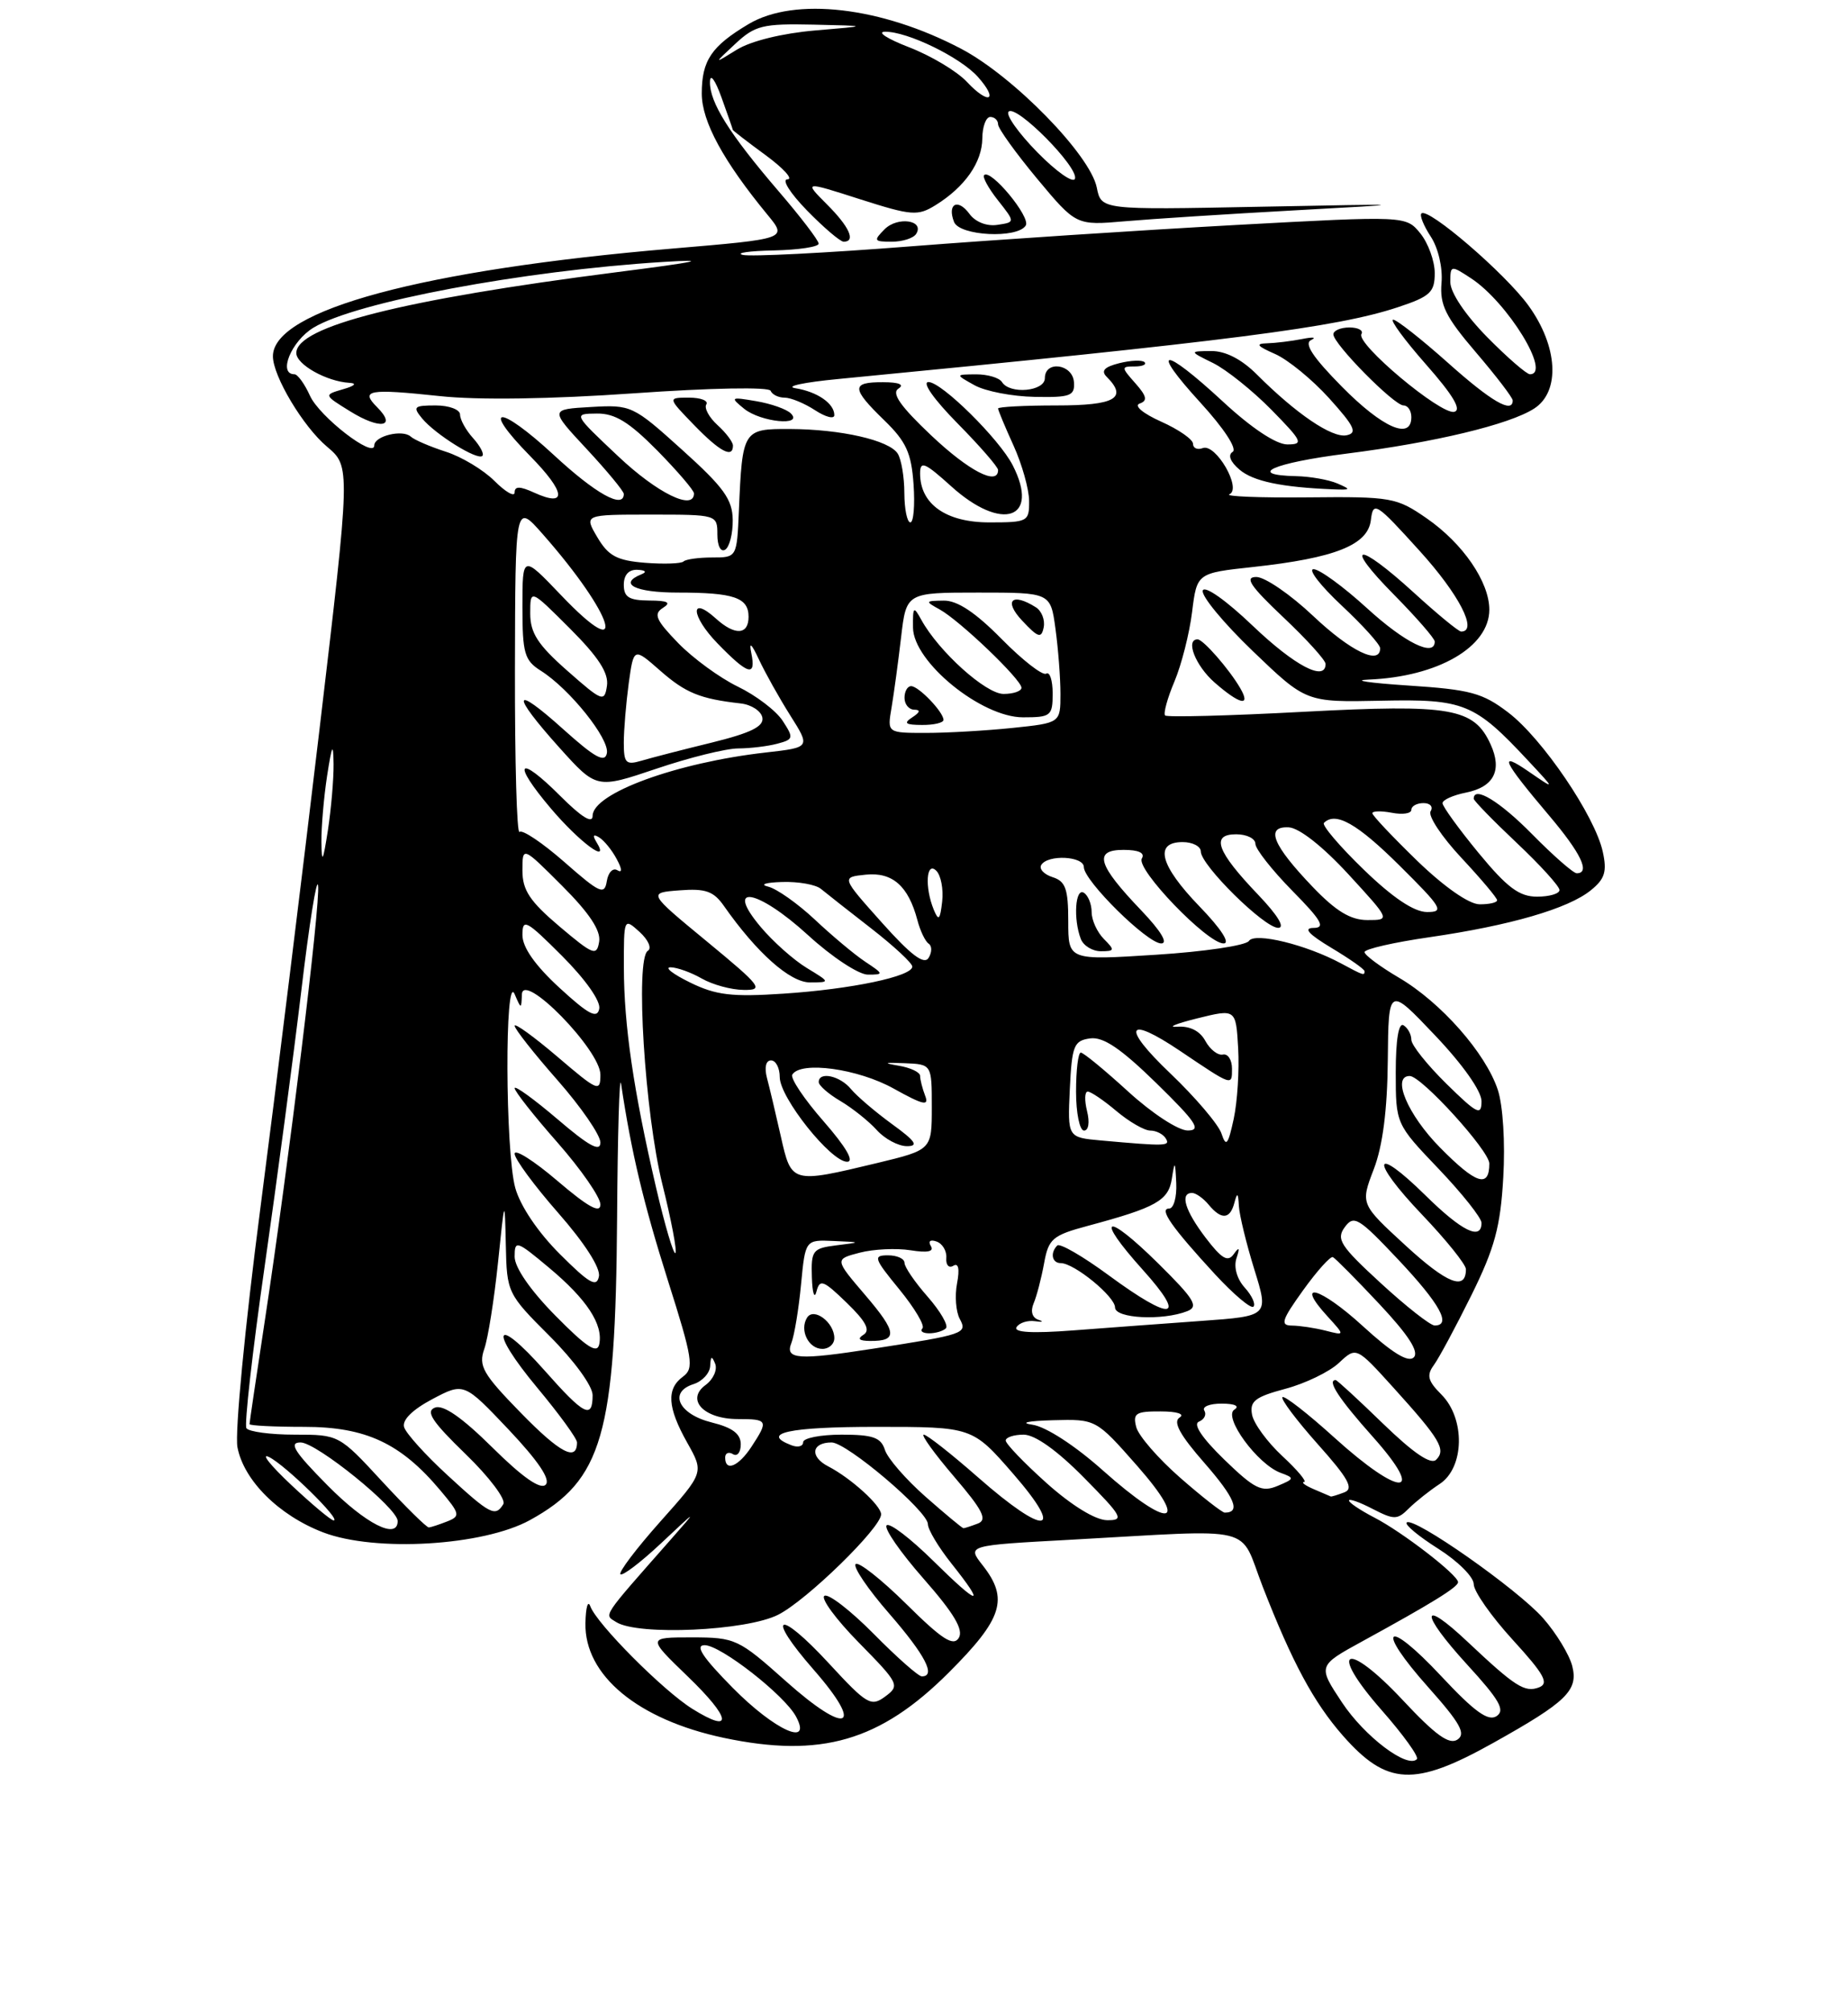<?xml version="1.0" encoding="UTF-8" standalone="no"?>
<!DOCTYPE svg PUBLIC "-//W3C//DTD SVG 1.1//EN" "http://www.w3.org/Graphics/SVG/1.1/DTD/svg11.dtd" >
<svg xmlns="http://www.w3.org/2000/svg" xmlns:xlink="http://www.w3.org/1999/xlink" version="1.1" viewBox="0 0 237 258">
 <g >
 <path fill="currentColor"
d=" M 191.51 223.53 C 200.92 218.27 202.42 216.81 201.64 213.69 C 201.27 212.23 199.59 209.46 197.90 207.54 C 194.65 203.84 181.24 194.43 180.40 195.27 C 180.13 195.54 181.95 197.05 184.45 198.63 C 186.95 200.21 189.00 202.25 189.00 203.17 C 189.00 204.09 191.25 207.30 194.00 210.31 C 198.05 214.74 198.69 215.90 197.38 216.41 C 195.55 217.11 194.33 216.33 188.27 210.62 C 182.13 204.82 182.03 206.78 188.13 213.46 C 192.31 218.02 193.07 219.35 191.93 220.10 C 190.86 220.81 189.09 219.53 184.84 214.98 C 177.72 207.36 176.26 208.65 183.20 216.43 C 187.28 221.01 188.03 222.37 186.91 223.11 C 185.86 223.81 184.08 222.52 179.94 218.09 C 172.63 210.27 170.19 211.35 177.18 219.32 C 179.97 222.49 182.01 225.33 181.71 225.62 C 180.48 226.86 175.00 222.71 172.11 218.35 C 168.99 213.64 168.99 213.64 174.74 210.49 C 183.60 205.64 186.99 203.55 186.99 202.92 C 187.00 202.01 179.86 196.49 176.25 194.63 C 174.46 193.70 173.00 192.72 173.00 192.45 C 173.00 192.17 174.36 192.65 176.03 193.52 C 178.79 194.94 179.20 194.94 180.67 193.47 C 181.56 192.59 183.34 191.17 184.64 190.32 C 187.82 188.23 187.94 181.94 184.85 178.85 C 183.12 177.12 182.93 176.39 183.87 175.10 C 184.52 174.22 186.69 170.18 188.70 166.12 C 191.69 160.07 192.43 157.34 192.79 151.00 C 193.05 146.56 192.75 141.78 192.09 139.78 C 190.54 135.07 184.79 128.55 179.42 125.40 C 176.99 123.97 175.00 122.49 175.00 122.11 C 175.00 121.72 178.75 120.86 183.33 120.20 C 193.66 118.70 201.12 116.54 204.02 114.18 C 205.82 112.73 206.11 111.78 205.55 109.24 C 204.55 104.65 197.80 94.71 193.44 91.39 C 190.13 88.86 188.56 88.44 180.59 87.92 C 175.59 87.59 173.30 87.25 175.51 87.16 C 184.40 86.80 191.00 82.98 191.00 78.19 C 191.00 74.64 187.62 69.70 182.97 66.48 C 179.10 63.80 178.46 63.68 167.71 63.79 C 161.55 63.85 157.03 63.67 157.67 63.39 C 159.30 62.69 155.92 56.84 154.25 57.47 C 153.56 57.73 153.00 57.48 153.00 56.92 C 153.00 56.36 151.16 55.08 148.90 54.07 C 146.58 53.03 145.39 52.03 146.15 51.76 C 147.20 51.40 147.07 50.81 145.60 49.15 C 143.78 47.10 143.78 47.00 145.51 47.00 C 146.51 47.00 147.09 46.75 146.78 46.45 C 146.48 46.15 145.02 46.21 143.54 46.58 C 141.63 47.06 141.16 47.56 141.93 48.33 C 144.66 51.06 143.02 52.00 135.50 52.00 C 131.38 52.00 128.00 52.18 128.00 52.39 C 128.00 52.61 128.89 54.74 129.98 57.14 C 131.07 59.54 131.97 62.74 131.98 64.25 C 132.00 66.90 131.81 67.00 126.87 67.00 C 121.32 67.00 118.00 64.65 118.00 60.73 C 118.00 59.05 118.59 59.30 122.00 62.38 C 128.51 68.26 133.41 66.59 129.88 59.68 C 128.16 56.31 120.76 49.00 119.08 49.00 C 118.20 49.00 119.76 51.21 122.78 54.28 C 125.65 57.19 128.00 59.89 128.00 60.28 C 128.00 62.35 124.26 60.42 119.41 55.83 C 115.47 52.10 114.30 50.43 115.22 49.84 C 116.03 49.33 115.30 49.02 113.25 49.02 C 109.14 49.00 109.17 49.80 113.41 53.91 C 116.21 56.63 116.88 58.09 117.16 62.11 C 117.35 64.80 117.16 67.00 116.75 67.00 C 116.34 67.00 115.99 65.31 115.98 63.25 C 115.98 61.19 115.59 58.90 115.13 58.18 C 114.04 56.46 107.86 55.05 101.27 55.02 C 95.29 55.00 95.20 55.13 94.76 65.50 C 94.50 71.50 94.50 71.50 91.34 71.50 C 89.60 71.50 87.94 71.73 87.66 72.01 C 87.37 72.29 85.16 72.37 82.73 72.18 C 79.11 71.89 78.02 71.30 76.61 68.91 C 74.89 66.00 74.89 66.00 83.44 66.00 C 91.96 66.00 92.00 66.01 92.00 68.56 C 92.00 70.01 92.43 70.85 93.00 70.50 C 93.55 70.16 93.99 68.45 93.97 66.69 C 93.94 64.05 92.82 62.50 87.49 57.70 C 81.18 52.00 80.95 51.90 75.78 52.20 C 70.50 52.50 70.50 52.50 75.25 57.60 C 77.86 60.41 80.00 63.00 80.00 63.35 C 80.00 65.34 76.39 63.33 71.03 58.36 C 63.95 51.81 61.54 51.92 68.00 58.50 C 72.57 63.15 72.78 65.13 68.50 63.18 C 66.68 62.35 66.00 62.34 66.00 63.16 C 66.00 63.77 64.84 63.11 63.41 61.68 C 61.99 60.26 59.18 58.57 57.16 57.93 C 55.15 57.28 53.12 56.41 52.67 55.99 C 51.62 55.04 48.00 55.92 48.00 57.13 C 48.00 58.88 40.96 53.44 39.75 50.75 C 39.07 49.24 38.17 48.00 37.76 48.00 C 35.61 48.00 37.36 43.75 40.21 42.02 C 45.59 38.75 67.04 34.72 85.00 33.60 C 91.20 33.21 89.58 33.57 79.00 34.92 C 51.67 38.42 38.00 41.87 38.00 45.28 C 38.00 46.75 41.89 48.93 44.80 49.10 C 45.83 49.16 45.51 49.49 44.00 49.92 C 41.50 50.65 41.50 50.65 44.93 52.77 C 48.74 55.13 50.93 54.79 48.37 52.23 C 46.16 50.02 47.26 49.83 56.40 50.80 C 61.26 51.33 70.68 51.19 81.35 50.44 C 91.15 49.75 98.64 49.61 98.83 50.12 C 99.02 50.60 99.82 51.00 100.62 51.00 C 101.42 51.00 103.18 51.73 104.54 52.62 C 105.89 53.50 107.00 53.78 107.00 53.24 C 107.00 51.75 104.81 50.24 102.00 49.79 C 100.62 49.56 103.10 49.03 107.50 48.61 C 157.69 43.76 171.47 41.99 179.25 39.41 C 183.42 38.03 184.00 37.49 184.00 35.03 C 184.00 33.49 183.17 31.20 182.16 29.94 C 180.31 27.67 180.31 27.67 158.41 28.86 C 146.36 29.52 127.61 30.75 116.75 31.60 C 105.89 32.45 96.22 32.94 95.25 32.69 C 94.29 32.44 96.09 32.18 99.25 32.12 C 102.41 32.05 105.00 31.66 104.99 31.25 C 104.99 30.84 102.67 27.80 99.83 24.50 C 93.52 17.14 91.00 13.12 91.05 10.50 C 91.07 9.36 91.71 10.22 92.53 12.50 C 93.32 14.70 93.98 16.57 93.98 16.66 C 93.99 16.75 95.89 18.22 98.20 19.91 C 100.51 21.61 101.76 23.00 100.99 23.00 C 100.21 23.00 101.32 24.76 103.50 27.00 C 105.65 29.20 107.76 31.00 108.20 31.00 C 109.79 31.00 108.94 29.09 106.04 26.20 C 103.09 23.24 103.09 23.24 110.29 25.55 C 116.93 27.67 117.70 27.73 120.00 26.30 C 123.75 23.97 125.95 20.82 125.98 17.75 C 125.99 16.24 126.45 15.00 127.00 15.00 C 127.55 15.00 128.00 15.43 128.00 15.95 C 128.00 16.47 130.25 19.60 133.00 22.91 C 138.01 28.92 138.01 28.92 144.25 28.38 C 147.69 28.08 157.47 27.45 166.00 26.98 C 181.50 26.13 181.50 26.13 161.37 26.52 C 141.23 26.92 141.23 26.92 140.66 24.06 C 139.82 19.87 130.00 9.81 123.29 6.27 C 113.05 0.87 101.91 -0.43 96.00 3.09 C 91.23 5.93 90.00 7.76 90.00 12.00 C 90.00 15.57 92.76 20.66 98.45 27.57 C 100.97 30.63 100.97 30.63 86.24 31.88 C 54.28 34.59 35.00 39.78 35.00 45.69 C 35.00 48.24 38.88 54.72 41.94 57.29 C 44.96 59.84 44.96 59.84 40.96 93.67 C 38.76 112.28 35.36 139.83 33.40 154.89 C 31.41 170.14 30.11 183.75 30.45 185.60 C 31.25 189.87 35.78 194.37 41.46 196.54 C 48.14 199.09 61.98 198.26 67.98 194.95 C 77.28 189.82 78.94 184.04 79.14 156.20 C 79.21 145.37 79.44 137.62 79.65 139.00 C 80.97 147.81 82.52 154.30 85.64 164.18 C 88.84 174.26 89.03 175.50 87.60 176.55 C 85.44 178.13 85.59 180.50 88.14 185.04 C 90.29 188.86 90.29 188.86 84.69 195.14 C 81.61 198.60 79.31 201.64 79.57 201.90 C 79.83 202.16 82.17 200.38 84.77 197.94 C 89.50 193.50 89.50 193.50 85.98 197.50 C 77.04 207.65 77.45 207.04 79.03 208.04 C 81.81 209.80 95.75 209.17 99.81 207.09 C 103.48 205.23 113.00 195.93 113.00 194.22 C 113.00 193.09 109.12 189.57 106.22 188.07 C 103.81 186.83 104.07 185.00 106.65 185.00 C 108.60 185.00 119.00 193.83 119.00 195.48 C 119.00 196.17 120.35 198.42 122.00 200.50 C 126.51 206.17 125.63 206.05 119.69 200.19 C 116.77 197.31 114.08 195.25 113.71 195.63 C 113.33 196.00 115.46 199.08 118.44 202.47 C 122.35 206.92 123.60 209.03 122.96 210.07 C 122.26 211.19 120.82 210.27 116.23 205.72 C 113.02 202.55 110.09 200.24 109.73 200.60 C 109.38 200.96 111.31 203.82 114.04 206.95 C 118.66 212.27 120.08 215.00 118.22 215.00 C 117.78 215.00 115.01 212.55 112.05 209.55 C 109.08 206.55 106.24 204.35 105.73 204.67 C 105.22 204.98 107.21 207.69 110.15 210.68 C 115.30 215.92 115.43 216.18 113.53 217.58 C 111.71 218.93 111.19 218.63 106.30 213.33 C 99.76 206.24 98.07 206.97 104.37 214.17 C 110.95 221.70 108.67 222.65 100.81 215.64 C 94.70 210.19 94.32 210.01 88.75 210.00 C 83.01 210.00 83.01 210.00 88.18 214.99 C 93.79 220.39 94.09 222.47 88.80 219.17 C 85.04 216.83 76.51 208.25 75.70 206.00 C 75.40 205.18 75.12 206.15 75.08 208.17 C 74.94 214.86 81.79 220.54 92.80 222.88 C 105.27 225.52 112.87 223.32 121.69 214.50 C 128.60 207.59 129.40 205.05 126.01 200.74 C 124.02 198.20 124.02 198.20 137.26 197.48 C 161.62 196.14 158.81 195.45 161.94 203.50 C 165.72 213.21 168.48 218.33 172.20 222.58 C 177.87 229.03 181.37 229.20 191.51 223.53 Z  M 171.50 62.00 C 170.40 61.53 168.04 61.11 166.25 61.07 C 159.76 60.93 163.22 59.38 172.69 58.18 C 183.99 56.75 193.57 54.45 196.75 52.40 C 200.13 50.23 199.81 44.42 196.02 39.19 C 193.04 35.07 183.12 26.54 182.29 27.38 C 182.04 27.63 182.59 28.97 183.50 30.36 C 184.45 31.81 185.04 34.35 184.87 36.29 C 184.63 39.10 185.38 40.63 189.29 45.20 C 191.88 48.23 194.00 51.00 194.00 51.36 C 194.00 53.09 191.25 51.50 185.66 46.50 C 182.27 43.48 179.13 41.01 178.67 41.00 C 178.21 41.00 180.11 43.59 182.89 46.75 C 186.38 50.71 187.49 52.60 186.49 52.82 C 184.75 53.20 173.85 44.06 174.60 42.84 C 174.88 42.38 174.19 42.00 173.06 42.00 C 171.93 42.00 171.00 42.40 171.00 42.88 C 171.00 44.11 178.78 52.00 180.00 52.00 C 180.55 52.00 181.00 52.67 181.00 53.50 C 181.00 56.49 177.32 54.88 172.12 49.62 C 168.36 45.81 167.20 44.05 168.15 43.61 C 168.89 43.26 168.38 43.20 167.00 43.48 C 165.62 43.75 163.60 44.00 162.50 44.03 C 160.97 44.07 161.20 44.38 163.50 45.39 C 165.15 46.11 168.29 48.67 170.47 51.09 C 173.74 54.72 174.12 55.54 172.67 55.83 C 170.81 56.18 166.24 53.08 161.19 48.03 C 159.22 46.06 157.16 45.01 155.33 45.02 C 152.50 45.05 152.50 45.05 155.59 46.57 C 157.28 47.41 160.64 50.10 163.05 52.55 C 167.04 56.62 167.22 57.00 165.09 57.00 C 163.66 57.00 160.48 54.89 156.83 51.50 C 149.09 44.34 147.36 44.43 153.96 51.65 C 156.96 54.93 158.69 57.57 158.09 57.95 C 157.44 58.35 157.77 59.22 158.96 60.23 C 160.71 61.73 164.38 62.50 171.00 62.76 C 173.26 62.85 173.31 62.78 171.50 62.00 Z  M 60.66 56.18 C 59.75 55.17 59.00 53.82 59.00 53.17 C 59.00 52.53 57.60 52.00 55.88 52.00 C 53.08 52.00 52.90 52.17 54.13 53.66 C 55.83 55.72 61.25 59.09 61.86 58.47 C 62.12 58.22 61.57 57.19 60.66 56.18 Z  M 94.00 57.15 C 94.00 56.69 93.11 55.51 92.02 54.52 C 90.94 53.54 90.29 52.34 90.58 51.87 C 90.88 51.39 89.88 51.00 88.36 51.00 C 85.61 51.00 85.61 51.00 89.00 54.50 C 92.33 57.94 94.00 58.82 94.00 57.15 Z  M 101.42 53.02 C 100.88 52.48 98.88 51.77 96.97 51.45 C 93.69 50.89 93.61 50.94 95.44 52.43 C 97.57 54.15 103.09 54.69 101.42 53.02 Z  M 137.73 49.00 C 137.55 46.67 134.00 46.19 134.00 48.50 C 134.00 50.20 129.49 50.61 128.50 49.00 C 128.16 48.45 126.67 48.01 125.19 48.01 C 122.50 48.03 122.50 48.03 125.00 49.42 C 126.38 50.18 129.83 50.85 132.69 50.90 C 137.29 50.99 137.86 50.77 137.73 49.00 Z  M 117.50 29.99 C 118.59 28.24 115.12 27.73 113.45 29.40 C 111.99 30.87 112.07 31.00 114.37 31.00 C 115.75 31.00 117.16 30.55 117.50 29.99 Z  M 131.55 28.92 C 132.21 27.85 127.05 21.61 126.21 22.46 C 125.97 22.70 126.77 24.16 127.99 25.70 C 130.20 28.50 130.20 28.50 127.91 28.84 C 126.55 29.05 125.08 28.47 124.32 27.42 C 122.84 25.40 121.45 26.13 122.35 28.46 C 123.04 30.26 130.49 30.64 131.55 28.92 Z  M 94.00 216.50 C 90.10 212.55 89.08 211.00 90.37 211.00 C 92.42 211.00 100.61 217.40 102.09 220.16 C 104.21 224.12 99.36 221.92 94.00 216.50 Z  M 42.00 190.50 C 37.73 186.18 36.99 185.00 38.55 185.00 C 40.59 185.00 51.00 193.43 51.00 195.08 C 51.00 197.54 46.89 195.45 42.00 190.50 Z  M 48.99 189.98 C 43.50 184.02 43.46 184.00 37.80 184.00 C 34.67 184.00 31.89 183.62 31.60 183.17 C 31.32 182.71 32.37 173.37 33.94 162.42 C 35.51 151.46 37.63 135.53 38.65 127.00 C 39.66 118.47 40.63 112.43 40.79 113.56 C 41.12 115.83 37.04 149.14 33.96 169.40 C 32.88 176.49 32.00 182.45 32.00 182.65 C 32.00 182.84 35.16 183.00 39.02 183.00 C 46.89 183.00 51.37 185.08 56.44 191.11 C 59.01 194.16 59.07 194.45 57.35 195.13 C 56.33 195.53 55.27 195.88 55.00 195.90 C 54.73 195.93 52.02 193.26 48.99 189.98 Z  M 118.70 191.96 C 116.18 189.74 113.83 187.04 113.49 185.96 C 112.98 184.36 111.96 184.00 107.93 184.00 C 105.22 184.00 103.00 184.44 103.00 184.97 C 103.00 185.50 102.33 185.68 101.50 185.36 C 97.45 183.81 101.15 183.00 112.35 183.00 C 124.70 183.00 124.70 183.00 129.92 189.00 C 136.71 196.81 134.11 197.10 125.46 189.50 C 122.01 186.47 118.87 184.00 118.47 184.00 C 118.08 184.00 119.83 186.43 122.37 189.40 C 126.05 193.70 126.66 194.92 125.41 195.40 C 124.54 195.73 123.71 196.00 123.56 196.00 C 123.41 196.00 121.22 194.18 118.70 191.96 Z  M 37.35 190.45 C 34.68 187.94 33.40 186.33 34.50 186.87 C 36.58 187.88 43.84 195.00 42.79 195.00 C 42.46 195.00 40.01 192.95 37.35 190.45 Z  M 134.23 190.22 C 131.33 187.62 128.97 185.16 128.98 184.75 C 128.99 184.34 130.03 184.00 131.28 184.00 C 132.73 184.00 135.57 186.02 139.00 189.50 C 143.96 194.52 144.22 195.00 141.97 194.97 C 140.47 194.95 137.43 193.08 134.23 190.22 Z  M 57.39 189.20 C 54.58 186.62 52.08 183.85 51.83 183.05 C 51.54 182.14 52.86 180.82 55.43 179.45 C 59.50 177.30 59.50 177.30 65.24 183.36 C 69.04 187.39 70.64 189.76 69.98 190.42 C 69.32 191.08 67.03 189.49 63.17 185.67 C 59.26 181.80 56.85 180.12 55.78 180.53 C 54.54 181.01 55.42 182.33 59.71 186.49 C 62.74 189.42 64.92 192.32 64.55 192.91 C 63.52 194.59 62.87 194.25 57.39 189.20 Z  M 141.43 188.58 C 137.88 185.41 134.15 182.99 132.43 182.73 C 130.71 182.48 131.78 182.24 135.03 182.15 C 140.56 182.00 140.56 182.00 145.84 188.00 C 152.73 195.84 149.98 196.20 141.43 188.58 Z  M 151.36 189.53 C 148.55 187.07 146.01 184.15 145.72 183.03 C 145.26 181.26 145.66 181.00 148.84 181.02 C 150.98 181.02 151.99 181.36 151.27 181.81 C 150.40 182.36 151.34 184.07 154.49 187.66 C 158.38 192.12 159.15 194.00 157.07 194.00 C 156.74 194.00 154.17 191.99 151.36 189.53 Z  M 157.00 187.19 C 154.15 184.42 152.96 182.64 153.76 182.33 C 154.45 182.05 154.76 181.42 154.45 180.91 C 154.14 180.41 155.15 180.01 156.69 180.02 C 158.37 180.02 159.02 180.34 158.30 180.79 C 156.83 181.73 161.26 187.79 164.22 188.89 C 166.06 189.56 166.03 189.66 163.83 190.58 C 161.82 191.42 160.89 190.96 157.00 187.19 Z  M 168.50 191.00 C 167.40 190.53 166.83 190.11 167.24 190.07 C 167.64 190.03 166.39 188.54 164.46 186.75 C 162.53 184.96 160.78 182.57 160.57 181.43 C 160.25 179.71 160.96 179.16 164.84 178.12 C 167.40 177.44 170.50 175.94 171.72 174.79 C 173.94 172.71 173.94 172.71 178.72 177.99 C 184.69 184.59 185.48 185.92 184.19 187.21 C 183.51 187.89 181.30 186.39 177.39 182.61 C 174.21 179.52 171.47 177.00 171.30 177.00 C 170.14 177.00 171.70 179.39 176.08 184.30 C 182.99 192.05 179.66 192.10 171.13 184.38 C 167.71 181.28 164.71 178.95 164.47 179.19 C 164.23 179.44 166.27 182.15 169.00 185.22 C 172.93 189.62 173.65 190.92 172.41 191.40 C 171.54 191.73 170.76 191.97 170.67 191.93 C 170.58 191.89 169.60 191.47 168.50 191.00 Z  M 93.00 186.94 C 93.00 186.36 93.45 186.16 94.00 186.50 C 94.55 186.84 95.00 186.27 95.00 185.24 C 95.00 183.89 93.93 183.09 91.26 182.43 C 87.03 181.38 85.70 178.55 88.94 177.52 C 90.07 177.16 91.04 176.11 91.08 175.18 C 91.14 173.91 91.29 173.84 91.72 174.91 C 92.02 175.69 91.47 176.91 90.49 177.63 C 87.91 179.51 90.27 182.00 94.62 182.00 C 98.49 182.00 98.58 182.18 96.38 185.54 C 94.72 188.08 93.00 188.80 93.00 186.94 Z  M 66.79 181.20 C 61.91 176.20 61.34 175.19 62.11 173.00 C 62.59 171.62 63.37 166.68 63.86 162.00 C 64.73 153.54 64.73 153.53 64.87 159.68 C 65.00 165.79 65.07 165.94 70.50 171.37 C 73.62 174.49 76.00 177.76 76.00 178.93 C 76.00 182.07 74.92 181.52 69.84 175.77 C 63.41 168.51 62.61 170.42 68.90 177.98 C 71.71 181.35 74.00 184.50 74.00 184.99 C 74.00 187.51 71.81 186.35 66.79 181.20 Z  M 174.78 170.08 C 169.29 165.06 165.96 164.14 170.24 168.82 C 172.50 171.30 172.50 171.30 170.00 170.66 C 168.62 170.31 166.68 170.02 165.69 170.01 C 164.15 170.00 164.36 169.32 167.12 165.48 C 168.91 162.99 170.63 161.08 170.94 161.23 C 171.25 161.38 173.95 164.10 176.93 167.28 C 180.64 171.24 182.02 173.38 181.31 174.09 C 180.61 174.79 178.55 173.53 174.78 170.08 Z  M 71.25 168.76 C 68.02 165.49 66.00 162.56 66.00 161.17 C 66.00 159.02 66.24 159.10 70.40 162.58 C 75.26 166.64 77.38 169.87 76.85 172.41 C 76.59 173.68 75.21 172.78 71.25 168.76 Z  M 101.49 172.25 C 101.87 171.29 102.43 167.91 102.73 164.75 C 103.28 159.00 103.28 159.00 106.89 159.16 C 110.50 159.32 110.50 159.32 107.25 159.72 C 104.22 160.10 104.01 160.37 104.12 163.81 C 104.18 165.84 104.45 166.67 104.71 165.64 C 105.13 164.01 105.58 164.17 108.59 167.09 C 111.05 169.47 111.65 170.61 110.75 171.18 C 109.90 171.71 110.17 171.97 111.58 171.98 C 115.17 172.01 115.05 170.88 110.98 166.12 C 107.03 161.50 107.03 161.50 110.26 160.66 C 112.03 160.20 114.96 160.06 116.77 160.35 C 118.95 160.70 119.82 160.53 119.38 159.81 C 119.00 159.19 119.30 158.94 120.11 159.23 C 120.87 159.50 121.44 160.45 121.36 161.35 C 121.29 162.24 121.69 162.69 122.26 162.34 C 122.92 161.93 123.09 162.74 122.74 164.59 C 122.43 166.18 122.59 168.24 123.09 169.16 C 124.08 171.02 123.72 171.15 112.00 172.97 C 102.37 174.47 100.65 174.35 101.49 172.25 Z  M 107.00 171.62 C 107.00 169.60 104.35 167.62 103.50 169.00 C 102.51 170.60 103.69 173.00 105.47 173.00 C 106.31 173.00 107.00 172.38 107.00 171.62 Z  M 121.31 170.36 C 121.66 170.00 120.61 168.19 118.98 166.32 C 117.34 164.46 116.00 162.50 116.00 161.97 C 116.00 161.43 115.05 161.00 113.88 161.00 C 111.94 161.00 112.07 161.38 115.34 165.37 C 117.31 167.78 118.64 170.03 118.30 170.37 C 117.95 170.72 118.34 171.00 119.17 171.00 C 119.99 171.00 120.96 170.71 121.31 170.36 Z  M 130.37 170.21 C 130.72 169.65 131.79 169.31 132.75 169.45 C 133.71 169.59 133.90 169.51 133.18 169.27 C 132.37 169.00 132.13 168.18 132.56 167.16 C 132.95 166.25 133.55 163.94 133.90 162.03 C 134.47 158.87 134.97 158.44 139.51 157.22 C 148.30 154.86 149.86 153.98 150.29 151.15 C 150.65 148.80 150.72 148.87 150.85 151.75 C 150.93 153.54 150.52 155.00 149.94 155.00 C 148.59 155.00 150.26 157.39 155.84 163.45 C 158.23 166.03 160.44 167.90 160.75 167.58 C 161.06 167.27 160.56 166.17 159.64 165.15 C 158.64 164.05 158.20 162.52 158.57 161.39 C 159.03 160.00 158.93 159.86 158.22 160.85 C 157.47 161.91 156.68 161.45 154.63 158.76 C 151.97 155.27 151.28 153.00 152.88 153.00 C 153.36 153.00 154.32 153.68 155.00 154.50 C 156.64 156.48 157.75 156.40 158.31 154.25 C 158.67 152.88 158.79 152.97 158.88 154.66 C 158.95 155.85 159.84 159.51 160.86 162.80 C 162.72 168.79 162.72 168.79 154.11 169.41 C 149.38 169.75 141.95 170.30 137.62 170.63 C 132.36 171.03 129.95 170.89 130.37 170.21 Z  M 152.27 168.16 C 153.76 167.57 153.17 166.62 148.54 162.04 C 141.72 155.31 140.30 155.90 146.56 162.86 C 152.32 169.26 150.37 169.58 142.20 163.57 C 138.90 161.14 135.92 159.41 135.59 159.74 C 134.65 160.69 134.91 162.00 136.04 162.00 C 137.76 162.00 143.00 166.28 143.00 167.69 C 143.00 169.10 149.10 169.41 152.27 168.16 Z  M 177.08 164.57 C 171.89 159.80 171.33 158.93 172.46 157.39 C 173.63 155.79 174.24 156.16 179.34 161.57 C 184.66 167.22 186.20 170.00 183.99 170.00 C 183.44 170.00 180.33 167.56 177.08 164.57 Z  M 71.81 160.85 C 69.00 158.05 66.72 154.67 66.08 152.35 C 64.79 147.71 64.72 124.52 66.00 127.50 C 66.84 129.46 66.86 129.46 66.93 127.54 C 67.04 124.49 77.00 134.67 77.00 137.83 C 77.00 140.10 76.68 139.97 71.50 135.54 C 68.47 132.96 66.00 131.17 66.00 131.56 C 66.00 131.96 68.47 135.10 71.50 138.54 C 74.53 141.99 77.00 145.58 77.00 146.53 C 77.00 147.79 75.54 147.00 71.50 143.54 C 68.47 140.96 66.00 139.17 66.00 139.56 C 66.00 139.96 68.47 143.10 71.50 146.54 C 74.53 149.99 77.00 153.56 77.00 154.48 C 77.00 155.68 75.44 154.82 71.50 151.46 C 68.47 148.87 66.00 147.31 66.00 147.97 C 66.00 148.64 68.51 152.05 71.58 155.55 C 74.96 159.40 77.03 162.62 76.81 163.70 C 76.53 165.16 75.57 164.61 71.81 160.85 Z  M 180.27 159.75 C 174.47 154.42 174.47 154.42 176.18 149.96 C 177.33 146.97 177.92 142.37 177.98 136.00 C 178.07 126.50 178.07 126.50 184.03 132.78 C 187.58 136.51 190.00 139.94 190.00 141.23 C 190.00 143.15 189.44 142.87 185.50 139.00 C 183.03 136.57 181.00 134.03 181.00 133.35 C 181.00 132.67 180.55 131.84 180.00 131.50 C 179.37 131.11 179.00 133.35 179.00 137.52 C 179.00 144.15 179.00 144.15 184.50 149.91 C 187.53 153.09 190.00 156.20 190.00 156.84 C 190.00 159.15 187.48 157.91 182.81 153.31 C 176.01 146.62 175.65 148.74 182.38 155.79 C 185.47 159.03 188.00 162.18 188.00 162.78 C 188.00 165.59 185.60 164.65 180.27 159.75 Z  M 84.14 152.32 C 81.24 139.85 80.02 131.49 80.01 124.10 C 80.00 117.73 80.01 117.70 82.02 119.52 C 83.14 120.54 83.62 121.62 83.08 121.95 C 81.45 122.96 82.69 142.81 84.95 151.90 C 86.10 156.51 86.85 160.48 86.62 160.71 C 86.39 160.95 85.27 157.17 84.14 152.32 Z  M 184.67 147.17 C 180.53 142.97 178.43 138.00 180.79 138.00 C 182.29 138.00 191.00 147.58 191.00 149.23 C 191.00 152.42 189.30 151.87 184.67 147.17 Z  M 100.14 145.75 C 99.49 142.86 98.69 139.49 98.36 138.25 C 98.01 136.90 98.22 136.00 98.88 136.00 C 99.50 136.00 100.00 136.97 100.00 138.15 C 100.00 140.77 106.55 149.00 108.64 149.00 C 109.60 149.00 108.50 147.11 105.63 143.82 C 103.14 140.98 101.33 138.28 101.61 137.82 C 102.70 136.05 110.04 137.06 114.62 139.62 C 118.39 141.72 119.18 141.90 118.65 140.54 C 118.29 139.60 118.00 138.45 118.00 137.98 C 118.00 137.52 116.76 136.93 115.25 136.68 C 113.19 136.33 113.38 136.25 116.00 136.36 C 119.50 136.50 119.50 136.50 119.50 141.99 C 119.50 147.47 119.50 147.47 112.50 149.16 C 101.50 151.80 101.50 151.80 100.14 145.75 Z  M 114.40 144.17 C 112.26 142.61 109.88 140.58 109.13 139.67 C 107.72 137.96 105.00 137.38 105.00 138.78 C 105.00 139.22 106.25 140.31 107.78 141.21 C 109.30 142.11 111.40 143.78 112.43 144.92 C 113.46 146.07 115.21 147.00 116.31 147.00 C 117.85 147.00 117.42 146.36 114.40 144.17 Z  M 141.20 146.27 C 136.91 145.88 136.91 145.88 137.20 139.69 C 137.47 134.10 137.72 133.47 139.79 133.18 C 141.48 132.94 143.72 134.45 148.29 138.91 C 153.40 143.91 154.12 144.98 152.33 144.99 C 151.11 144.99 147.77 142.81 144.69 140.00 C 141.68 137.25 138.95 135.00 138.61 135.00 C 138.27 135.00 138.00 137.25 138.00 140.00 C 138.00 142.75 138.46 145.00 139.02 145.00 C 139.61 145.00 139.77 143.94 139.41 142.50 C 139.07 141.12 139.10 140.00 139.50 140.00 C 139.89 140.00 141.55 141.12 143.18 142.50 C 144.82 143.88 146.77 145.00 147.52 145.00 C 148.27 145.00 149.16 145.45 149.50 146.00 C 150.12 147.00 149.58 147.02 141.20 146.27 Z  M 156.65 145.38 C 156.26 144.21 153.29 140.72 150.05 137.63 C 143.76 131.63 144.45 130.14 151.35 134.79 C 158.09 139.33 158.00 139.30 158.00 137.06 C 158.00 135.93 157.47 135.11 156.83 135.25 C 156.19 135.39 155.18 134.60 154.58 133.50 C 153.89 132.22 152.60 131.57 151.00 131.68 C 149.62 131.78 150.75 131.31 153.50 130.62 C 158.50 129.38 158.50 129.38 158.79 134.44 C 158.95 137.22 158.69 141.30 158.22 143.50 C 157.49 146.86 157.24 147.16 156.65 145.38 Z  M 71.75 126.69 C 68.62 123.81 67.00 121.50 67.00 119.92 C 67.00 117.74 67.47 117.99 72.10 122.62 C 75.09 125.62 77.06 128.41 76.85 129.39 C 76.58 130.70 75.47 130.11 71.75 126.69 Z  M 88.50 126.01 C 86.30 124.93 85.17 124.06 86.00 124.06 C 86.83 124.07 88.62 124.71 90.00 125.50 C 91.38 126.29 93.79 126.95 95.37 126.96 C 98.01 127.00 97.64 126.51 90.66 120.75 C 83.08 114.50 83.08 114.50 87.15 114.19 C 90.48 113.93 91.52 114.30 92.84 116.19 C 97.05 122.20 101.32 126.00 103.87 126.00 C 106.50 125.99 106.50 125.99 103.46 124.14 C 101.78 123.12 99.13 120.76 97.56 118.89 C 92.82 113.26 97.12 113.99 103.61 119.92 C 106.66 122.72 110.12 125.00 111.30 125.00 C 113.36 125.00 113.35 124.93 110.97 123.35 C 109.61 122.45 106.70 120.01 104.50 117.94 C 102.30 115.88 99.60 113.97 98.50 113.71 C 97.39 113.44 98.19 113.18 100.29 113.12 C 102.38 113.05 104.63 113.45 105.29 114.01 C 105.96 114.56 108.86 116.85 111.75 119.09 C 114.64 121.34 117.00 123.53 117.00 123.97 C 117.00 125.22 109.18 126.87 100.47 127.44 C 93.86 127.88 91.82 127.64 88.50 126.01 Z  M 172.00 123.57 C 167.54 121.16 160.91 119.54 160.17 120.68 C 159.80 121.26 154.44 122.06 148.25 122.45 C 137.00 123.17 137.00 123.17 137.00 118.15 C 137.00 114.00 136.65 113.02 134.99 112.50 C 133.88 112.14 133.23 111.44 133.54 110.93 C 134.39 109.56 139.00 109.80 139.00 111.21 C 139.00 112.96 147.14 121.00 148.92 121.00 C 149.85 121.00 148.87 119.39 146.35 116.75 C 140.75 110.90 140.20 109.00 144.09 109.00 C 146.03 109.00 146.87 109.39 146.44 110.10 C 145.62 111.43 154.82 121.00 156.92 121.00 C 157.82 121.00 156.59 119.10 153.83 116.25 C 148.75 110.99 147.97 108.00 151.67 108.00 C 152.95 108.00 154.00 108.55 154.00 109.21 C 154.00 110.96 162.14 119.00 163.92 119.00 C 164.85 119.00 163.87 117.39 161.35 114.75 C 156.03 109.19 155.24 107.00 158.53 107.00 C 159.89 107.00 161.00 107.55 161.00 108.22 C 161.00 108.88 163.12 111.58 165.71 114.22 C 169.48 118.04 170.03 119.00 168.46 119.01 C 167.10 119.02 167.81 119.80 170.75 121.57 C 173.09 122.97 175.00 124.31 175.00 124.56 C 175.00 125.16 174.86 125.11 172.00 123.57 Z  M 141.57 120.43 C 140.71 119.56 140.00 118.02 140.00 116.99 C 140.00 115.96 139.55 114.84 139.00 114.50 C 137.90 113.82 137.63 117.88 138.61 120.42 C 138.94 121.29 140.10 122.00 141.18 122.00 C 142.96 122.00 143.00 121.86 141.57 120.43 Z  M 113.09 118.32 C 107.89 112.50 107.89 112.50 111.03 112.18 C 114.45 111.83 116.49 113.62 117.65 118.00 C 118.01 119.38 118.66 120.74 119.10 121.03 C 119.54 121.32 119.53 122.14 119.09 122.85 C 118.52 123.78 116.83 122.51 113.09 118.32 Z  M 71.75 118.82 C 67.95 115.60 67.00 114.17 67.00 111.66 C 67.00 108.52 67.00 108.52 72.09 113.61 C 75.58 117.10 77.07 119.35 76.84 120.77 C 76.53 122.66 76.09 122.49 71.75 118.82 Z  M 119.75 116.67 C 118.57 113.78 118.79 110.39 120.08 111.68 C 120.67 112.27 121.01 114.05 120.83 115.63 C 120.56 117.99 120.37 118.17 119.75 116.67 Z  M 168.35 113.75 C 163.19 108.36 162.23 105.96 165.28 106.11 C 166.62 106.18 169.64 108.56 172.91 112.11 C 178.32 118.00 178.32 118.00 175.37 118.00 C 173.20 118.00 171.34 116.87 168.35 113.75 Z  M 174.88 111.52 C 171.79 108.53 169.50 105.83 169.79 105.54 C 171.28 104.05 174.05 105.62 179.50 111.03 C 184.95 116.44 185.27 116.98 183.00 116.97 C 181.34 116.96 178.62 115.14 174.88 111.52 Z  M 181.75 110.40 C 178.59 107.33 176.00 104.59 176.00 104.30 C 176.00 104.01 177.12 103.98 178.50 104.24 C 179.88 104.51 181.00 104.34 181.00 103.86 C 181.00 103.39 181.70 103.00 182.56 103.00 C 183.42 103.00 183.83 103.47 183.47 104.05 C 183.11 104.63 184.89 107.31 187.41 110.01 C 189.93 112.71 192.00 115.16 192.00 115.46 C 192.00 115.76 190.99 115.99 189.75 115.98 C 188.39 115.97 185.22 113.75 181.75 110.40 Z  M 72.38 110.56 C 69.56 108.09 66.98 106.36 66.63 106.70 C 66.28 107.05 66.02 97.70 66.04 85.92 C 66.08 64.50 66.08 64.50 69.60 68.50 C 78.82 78.96 80.80 85.62 71.93 76.31 C 67.00 71.15 67.00 71.15 67.00 77.84 C 67.00 83.79 67.26 84.70 69.35 86.02 C 73.04 88.34 78.19 94.77 77.83 96.60 C 77.58 97.88 76.30 97.18 72.25 93.54 C 65.71 87.65 65.45 88.89 71.75 95.90 C 76.50 101.18 76.50 101.18 84.18 98.59 C 88.40 97.16 93.12 95.99 94.68 95.99 C 96.23 95.98 98.49 95.71 99.70 95.38 C 101.77 94.83 101.81 94.65 100.37 92.44 C 99.53 91.15 96.94 89.18 94.62 88.06 C 92.31 86.94 88.86 84.42 86.97 82.47 C 84.11 79.52 83.78 78.75 85.01 77.97 C 86.12 77.27 85.67 77.03 83.25 77.02 C 80.67 77.00 80.00 76.59 80.00 75.00 C 80.00 73.73 80.64 73.03 81.75 73.08 C 82.80 73.13 83.00 73.36 82.25 73.66 C 79.23 74.88 81.47 76.00 86.92 76.00 C 94.13 76.00 96.00 76.64 96.00 79.11 C 96.00 81.44 94.25 81.54 91.82 79.34 C 88.43 76.27 88.60 78.99 92.01 82.51 C 95.95 86.57 96.99 86.87 96.35 83.75 C 96.04 82.25 96.37 82.52 97.33 84.58 C 98.12 86.27 99.93 89.51 101.35 91.76 C 103.94 95.86 103.94 95.86 98.22 96.51 C 86.78 97.80 76.00 101.74 76.00 104.64 C 76.00 105.69 74.58 104.81 71.86 102.09 C 66.41 96.64 65.59 97.72 70.64 103.68 C 74.35 108.06 78.35 111.00 76.48 107.98 C 75.97 107.14 76.09 106.94 76.84 107.40 C 77.47 107.79 78.49 109.04 79.09 110.18 C 79.79 111.47 79.82 112.00 79.17 111.61 C 78.61 111.26 78.00 111.89 77.82 113.01 C 77.53 114.83 76.94 114.57 72.38 110.56 Z  M 189.62 109.39 C 187.08 106.30 185.00 103.43 185.00 103.01 C 185.00 102.59 186.36 101.98 188.02 101.65 C 191.59 100.93 192.68 98.79 191.17 95.48 C 189.04 90.80 186.11 90.29 167.19 91.29 C 157.67 91.80 149.67 92.01 149.42 91.76 C 149.18 91.51 149.71 89.55 150.62 87.40 C 151.52 85.26 152.54 81.25 152.88 78.50 C 153.50 73.50 153.50 73.50 160.70 72.72 C 171.23 71.57 175.43 69.90 175.81 66.70 C 176.11 64.24 176.45 64.45 182.06 70.65 C 187.13 76.24 189.58 81.00 187.39 81.00 C 187.05 81.00 184.32 78.75 181.31 76.00 C 174.05 69.37 172.16 69.58 178.78 76.28 C 181.65 79.19 184.00 81.89 184.00 82.28 C 184.00 84.33 180.17 82.44 175.31 78.00 C 172.30 75.25 169.22 73.00 168.46 73.00 C 167.71 73.00 169.32 75.09 172.04 77.64 C 174.77 80.19 177.00 82.66 177.00 83.14 C 177.00 85.37 173.21 83.54 168.41 79.00 C 165.50 76.25 162.22 74.00 161.12 74.00 C 159.57 74.00 160.33 75.15 164.56 79.15 C 167.55 81.97 170.00 84.67 170.00 85.15 C 170.00 87.47 166.07 85.42 160.67 80.27 C 157.22 76.97 154.48 75.05 154.25 75.74 C 154.03 76.41 156.92 79.91 160.67 83.51 C 167.50 90.07 167.50 90.07 177.11 89.87 C 187.79 89.64 189.10 90.18 196.00 97.58 C 199.50 101.33 199.50 101.33 196.07 98.97 C 192.08 96.22 192.68 97.52 198.68 104.61 C 202.76 109.43 203.99 112.00 202.21 112.00 C 201.78 112.00 199.21 109.75 196.50 107.00 C 192.33 102.76 189.00 100.74 189.00 102.44 C 189.00 102.69 191.47 105.23 194.50 108.09 C 197.53 110.95 200.00 113.67 200.00 114.15 C 200.00 114.62 198.71 115.00 197.12 115.00 C 194.84 115.00 193.28 113.83 189.62 109.39 Z  M 159.05 88.25 C 157.64 85.82 154.30 82.00 153.59 82.00 C 151.99 82.00 153.31 85.37 155.75 87.52 C 159.00 90.37 160.48 90.70 159.05 88.25 Z  M 41.22 108.00 C 41.20 106.08 41.53 102.25 41.95 99.50 C 42.58 95.46 42.74 95.17 42.78 98.00 C 42.80 99.92 42.47 103.75 42.05 106.50 C 41.42 110.54 41.26 110.83 41.22 108.00 Z  M 80.00 95.26 C 80.00 93.62 80.29 90.20 80.63 87.65 C 81.27 83.03 81.27 83.03 84.65 86.00 C 87.93 88.88 89.78 89.63 94.99 90.22 C 96.36 90.37 97.61 91.19 97.77 92.03 C 97.99 93.17 96.30 94.00 91.28 95.24 C 87.55 96.15 83.49 97.20 82.25 97.57 C 80.27 98.15 80.00 97.87 80.00 95.26 Z  M 114.34 90.75 C 114.64 88.96 115.19 84.91 115.56 81.75 C 116.23 76.00 116.23 76.00 125.48 76.00 C 134.73 76.00 134.73 76.00 135.36 80.64 C 135.71 83.19 136.00 86.95 136.00 89.00 C 136.00 92.72 136.00 92.72 129.85 93.36 C 126.47 93.71 121.47 94.00 118.74 94.00 C 113.78 94.00 113.78 94.00 114.34 90.75 Z  M 121.00 92.33 C 121.00 91.32 117.81 88.00 116.85 88.00 C 116.38 88.00 116.00 88.67 116.00 89.50 C 116.00 90.33 116.56 91.01 117.25 91.02 C 118.08 91.03 118.00 91.35 117.00 92.00 C 115.83 92.76 116.11 92.97 118.25 92.98 C 119.76 92.99 121.00 92.70 121.00 92.33 Z  M 135.00 88.94 C 135.00 87.26 134.63 86.11 134.17 86.40 C 133.71 86.68 131.14 84.68 128.46 81.96 C 125.10 78.55 122.78 77.01 121.04 77.03 C 118.64 77.06 118.61 77.12 120.50 78.16 C 123.06 79.56 131.00 87.16 131.00 88.21 C 131.00 88.64 129.97 89.00 128.70 89.00 C 126.43 89.00 120.39 83.56 118.16 79.50 C 117.16 77.68 117.06 77.78 117.09 80.50 C 117.13 84.89 125.85 92.00 131.20 92.00 C 134.77 92.00 135.00 91.82 135.00 88.94 Z  M 132.85 77.89 C 129.79 75.95 128.67 77.02 131.08 79.59 C 133.15 81.80 133.55 81.92 133.85 80.46 C 134.04 79.51 133.59 78.36 132.85 77.89 Z  M 72.75 86.02 C 68.97 82.69 68.00 81.18 68.00 78.68 C 68.00 75.52 68.00 75.52 73.09 80.61 C 76.77 84.29 78.08 86.33 77.84 87.96 C 77.52 90.09 77.25 89.99 72.75 86.02 Z  M 79.30 58.54 C 73.50 53.07 73.50 53.07 76.54 53.04 C 78.87 53.01 80.67 54.12 84.29 57.78 C 86.88 60.42 89.00 62.89 89.00 63.28 C 89.00 65.56 84.32 63.27 79.30 58.54 Z  M 133.05 19.55 C 130.62 17.07 128.95 14.72 129.35 14.32 C 130.32 13.35 138.35 21.46 137.86 22.92 C 137.65 23.55 135.49 22.03 133.05 19.55 Z  M 124.00 10.50 C 122.72 9.13 119.38 7.14 116.58 6.06 C 113.79 4.98 112.40 4.09 113.50 4.07 C 116.36 4.03 123.16 7.34 125.41 9.86 C 128.13 12.92 126.82 13.51 124.00 10.50 Z  M 94.31 5.61 C 96.84 3.26 97.81 3.02 104.31 3.16 C 111.50 3.32 111.50 3.32 104.50 3.91 C 100.33 4.27 96.29 5.26 94.50 6.37 C 91.50 8.23 91.50 8.23 94.31 5.61 Z  M 190.71 43.22 C 187.92 40.38 186.00 37.52 186.00 36.19 C 186.00 34.00 186.06 33.99 188.65 35.69 C 193.33 38.75 199.01 48.00 196.21 48.00 C 195.78 48.00 193.30 45.85 190.71 43.22 Z "/>
</g>
</svg>